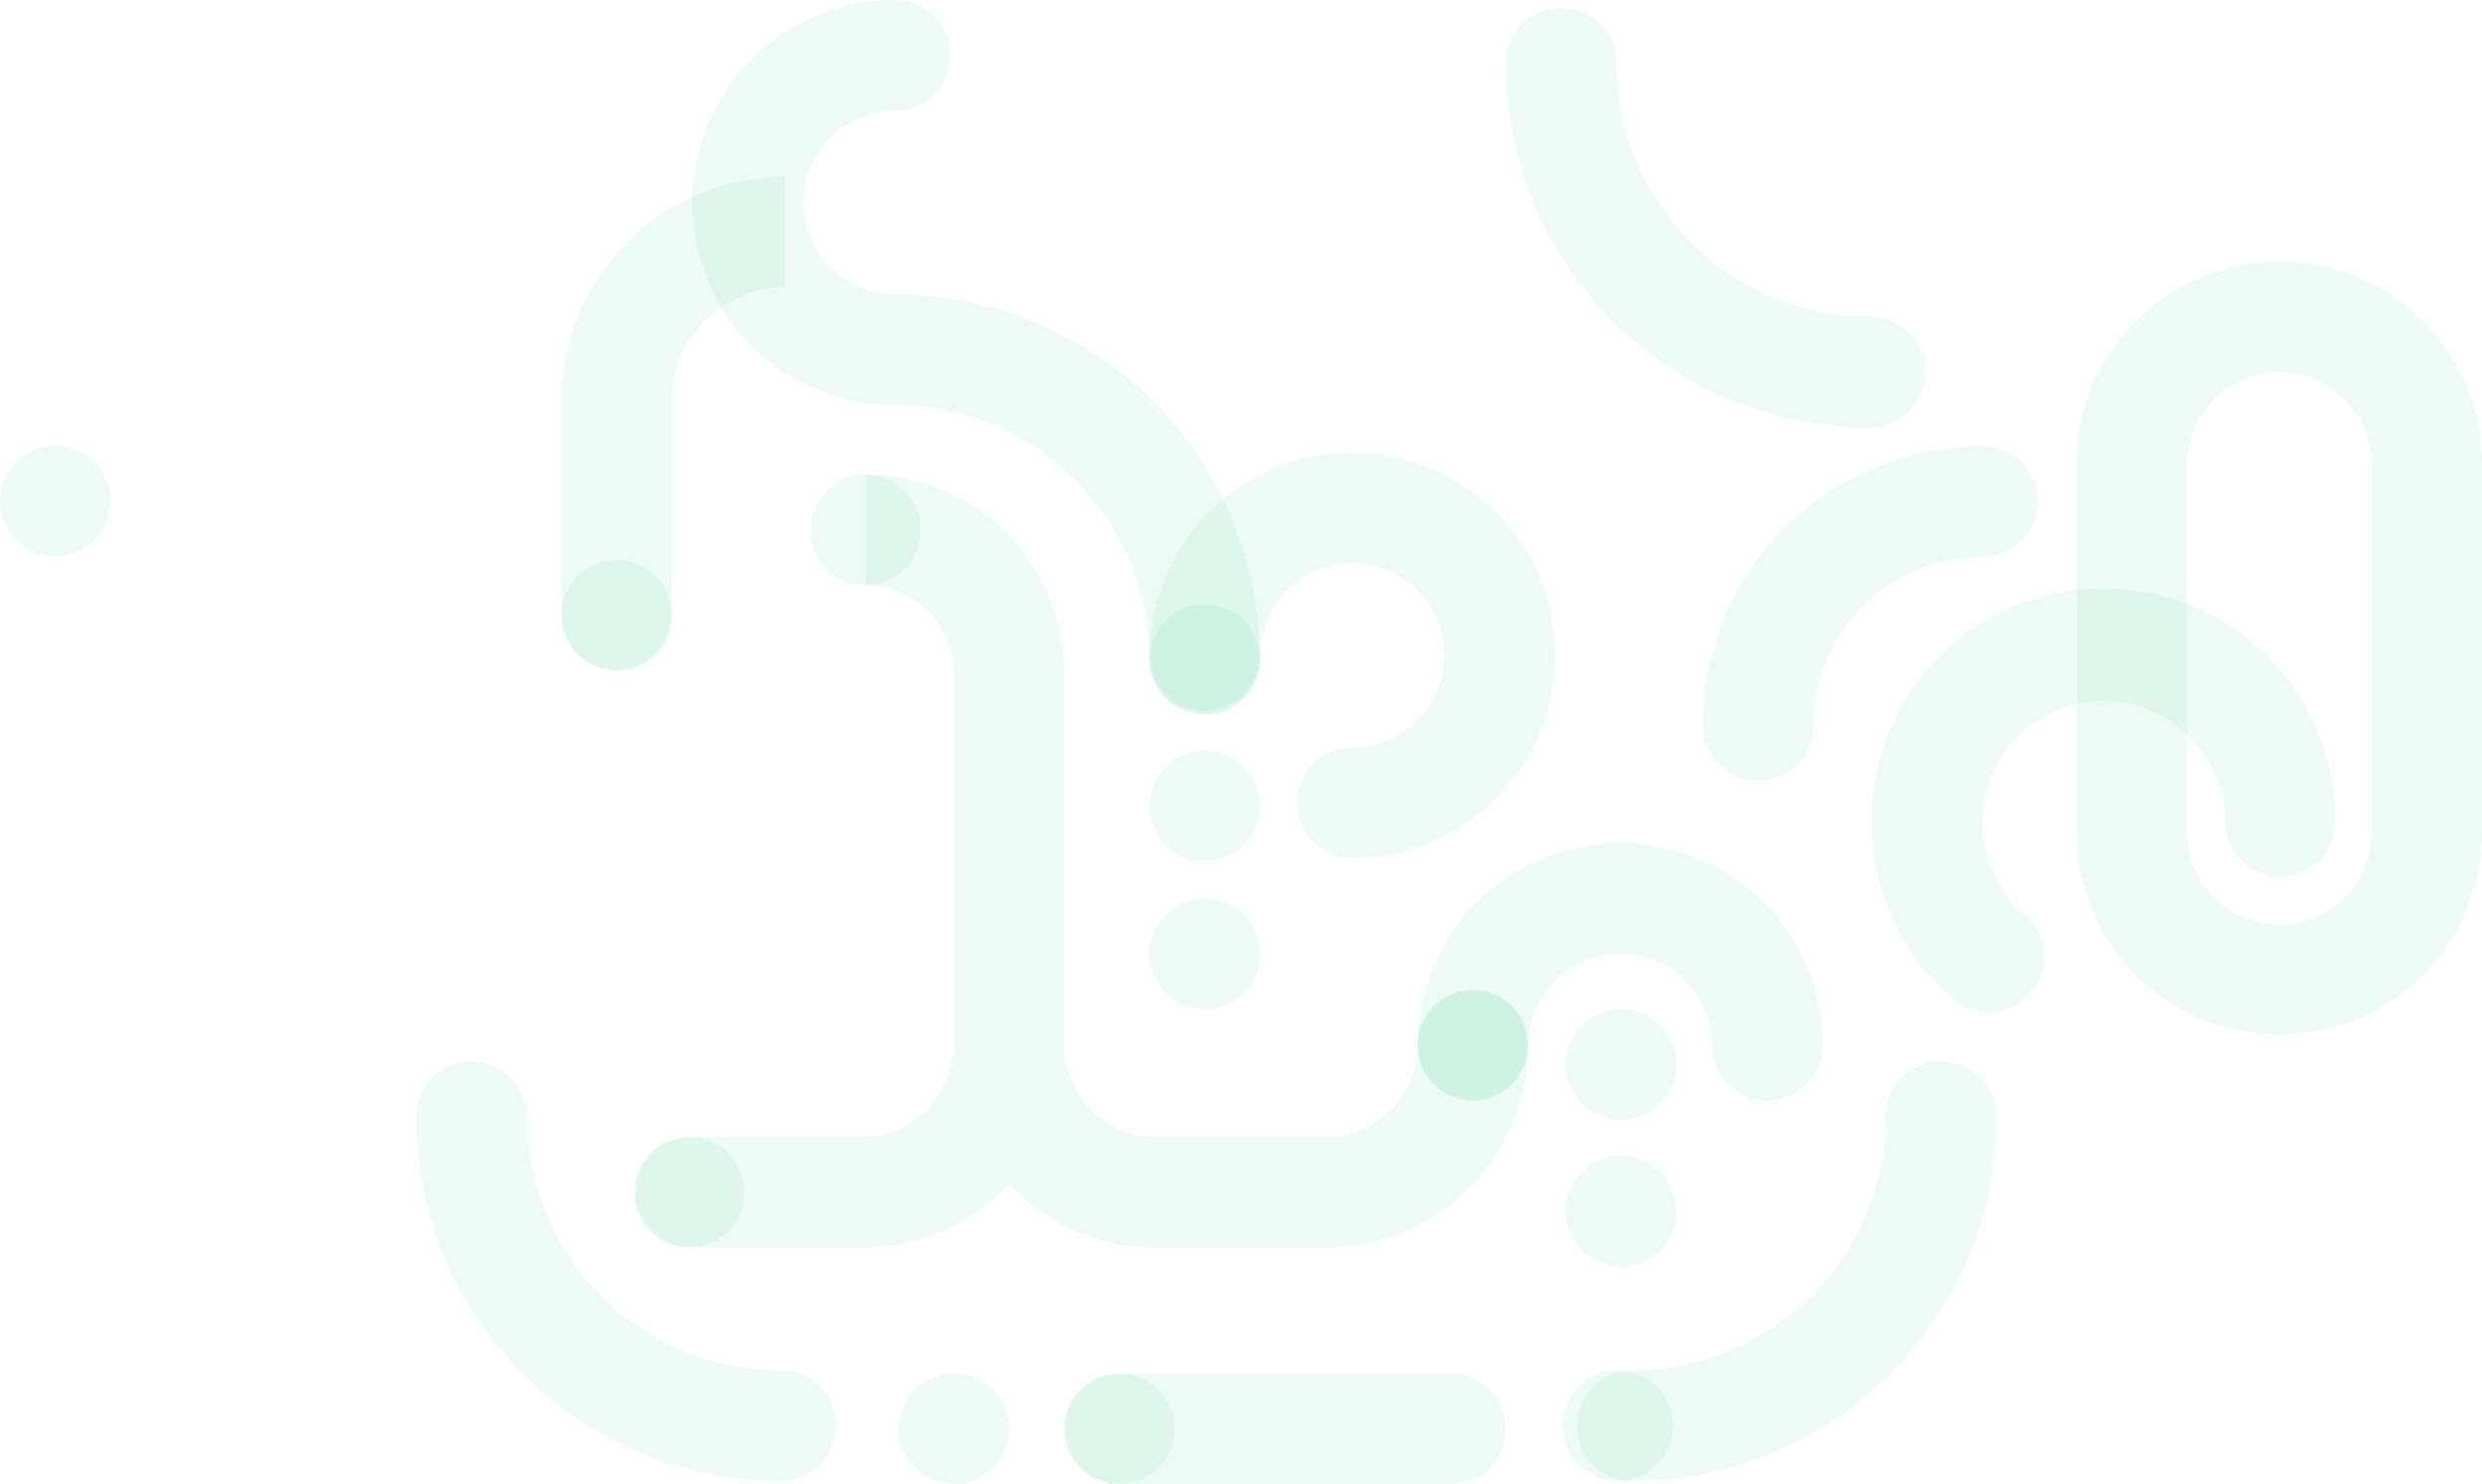 <svg xmlns="http://www.w3.org/2000/svg" width="771.424" height="461.311" viewBox="0 0 771.424 461.311">
  <g id="Grupo_410" data-name="Grupo 410" transform="translate(-294.223 -107.871)" opacity="0.75">
    <path id="Shape" d="M0,17.158A17.156,17.156,0,0,1,17.153,0H120.073a17.158,17.158,0,0,1,0,34.316H17.153A17.156,17.156,0,0,1,0,17.158Z" transform="translate(625.053 534.865)" fill="#1dc778" opacity="0.1"/>
    <path id="Shape-2" data-name="Shape" d="M0,223.057a17.158,17.158,0,0,0,17.158,17.158H70.349A62.738,62.738,0,0,0,116.1,220.482a62.738,62.738,0,0,0,45.755,19.733h52.619A62.913,62.913,0,0,0,277.392,177.3a17.158,17.158,0,0,0-34.317,0,28.6,28.6,0,0,1-28.6,28.6H161.86a28.6,28.6,0,0,1-28.6-28.6V61.77A61.77,61.77,0,0,0,71.493,0V34.316A27.453,27.453,0,0,1,98.946,61.77V177.3a28.6,28.6,0,0,1-28.6,28.6H17.158A17.158,17.158,0,0,0,0,223.057Z" transform="translate(491.748 255.431)" fill="#1dc778" opacity="0.1"/>
    <path id="Shape-3" data-name="Shape" d="M62.977,91.629A28.634,28.634,0,1,0,34.351,63,17.176,17.176,0,1,1,0,63a62.977,62.977,0,1,1,62.977,63,17.181,17.181,0,0,1,0-34.361Z" transform="translate(651.518 248.567)" fill="#1dc778" opacity="0.1"/>
    <path id="Shape-4" data-name="Shape" d="M17.153,34.316A17.158,17.158,0,1,1,34.306,17.158,17.156,17.156,0,0,1,17.153,34.316Z" transform="translate(546.148 255.431)" fill="#1dc778" opacity="0.1"/>
    <path id="Shape-5" data-name="Shape" d="M69.593,34.353a35.433,35.433,0,0,0-35.367,35.5v66.416a17.113,17.113,0,1,1-34.226,0V69.851A69.723,69.723,0,0,1,69.593,0Z" transform="translate(468.713 162.777)" fill="#1dc778" opacity="0.1"/>
    <path id="Shape-6" data-name="Shape" d="M17.153,34.316A17.158,17.158,0,1,1,34.306,17.158,17.156,17.156,0,0,1,17.153,34.316Z" transform="translate(468.713 281.904)" fill="#1dc778" opacity="0.1"/>
    <path id="Shape-7" data-name="Shape" d="M17.153,34.316A17.158,17.158,0,1,1,34.306,17.158,17.156,17.156,0,0,1,17.153,34.316Z" transform="translate(294.223 246.495)" fill="#1dc778" opacity="0.1"/>
    <path id="Shape-8" data-name="Shape" d="M63.012,34.342a28.618,28.618,0,1,0,0,57.236A113.375,113.375,0,0,1,176.433,204.906a17.185,17.185,0,0,1-34.37,0A79.018,79.018,0,0,0,63.012,125.92,62.96,62.96,0,1,1,63.012,0a17.171,17.171,0,1,1,0,34.342Z" transform="translate(509.391 107.87)" fill="#1dc778" opacity="0.1"/>
    <path id="Shape-9" data-name="Shape" d="M91.6,62.785a28.626,28.626,0,0,0-57.252,0A17.176,17.176,0,0,1,0,62.785a62.977,62.977,0,0,1,125.954,0,17.176,17.176,0,0,1-34.351,0Z" transform="translate(734.834 370.146)" fill="#1dc778" opacity="0.1"/>
    <path id="Shape-10" data-name="Shape" d="M34.306,17.158a78.916,78.916,0,0,0,78.9,78.928,17.158,17.158,0,0,1,0,34.316A113.228,113.228,0,0,1,0,17.158a17.153,17.153,0,1,1,34.306,0Z" transform="translate(762.279 110.321)" fill="#1dc778" opacity="0.1"/>
    <path id="Shape-11" data-name="Shape" d="M17.153,34.316A17.158,17.158,0,1,1,34.306,17.158,17.156,17.156,0,0,1,17.153,34.316Z" transform="translate(651.518 295.63)" fill="#1dc778" opacity="0.1"/>
    <path id="Shape-12" data-name="Shape" d="M17.153,34.316A17.158,17.158,0,1,1,34.306,17.158,17.156,17.156,0,0,1,17.153,34.316Z" transform="translate(734.834 415.738)" fill="#1dc778" opacity="0.1"/>
    <path id="Shape-13" data-name="Shape" d="M17.153,34.316A17.158,17.158,0,1,1,34.306,17.158,17.156,17.156,0,0,1,17.153,34.316Z" transform="translate(491.257 461.33)" fill="#1dc778" opacity="0.1"/>
    <path id="Shape-14" data-name="Shape" d="M17.153,34.316A17.158,17.158,0,1,1,34.306,17.158,17.156,17.156,0,0,1,17.153,34.316Z" transform="translate(651.518 341.222)" fill="#1dc778" opacity="0.1"/>
    <path id="Shape-15" data-name="Shape" d="M17.153,34.316A17.158,17.158,0,1,1,34.306,17.158,17.156,17.156,0,0,1,17.153,34.316Z" transform="translate(651.518 387.304)" fill="#1dc778" opacity="0.1"/>
    <path id="Shape-16" data-name="Shape" d="M17.153,34.316A17.158,17.158,0,1,1,34.306,17.158,17.156,17.156,0,0,1,17.153,34.316Z" transform="translate(780.902 421.621)" fill="#1dc778" opacity="0.1"/>
    <path id="Shape-17" data-name="Shape" d="M17.153,34.316A17.158,17.158,0,1,1,34.306,17.158,17.156,17.156,0,0,1,17.153,34.316Z" transform="translate(780.902 467.213)" fill="#1dc778" opacity="0.1"/>
    <path id="Shape-18" data-name="Shape" d="M17.153,96.086a78.916,78.916,0,0,0,78.9-78.928,17.153,17.153,0,1,1,34.306,0A113.228,113.228,0,0,1,17.153,130.4a17.158,17.158,0,0,1,0-34.316Z" transform="translate(784.333 437.799)" fill="#1dc778" opacity="0.1"/>
    <path id="Shape-19" data-name="Shape" d="M62.977,240.215a62.723,62.723,0,0,1-35.211-10.745,63.105,63.105,0,0,1-22.817-27.68A62.466,62.466,0,0,1,0,177.3V62.914A62.579,62.579,0,0,1,10.755,27.738,63.152,63.152,0,0,1,38.463,4.944a62.943,62.943,0,0,1,59.725,5.8A63.105,63.105,0,0,1,121,38.425a62.466,62.466,0,0,1,4.949,24.489V177.3A62.579,62.579,0,0,1,115.2,212.478,63.152,63.152,0,0,1,87.49,235.271,62.638,62.638,0,0,1,62.977,240.215Zm0-205.9a28.58,28.58,0,0,0-28.625,28.6V177.3a28.626,28.626,0,1,0,57.251,0V62.914a28.6,28.6,0,0,0-28.626-28.6Z" transform="translate(939.692 189.249)" fill="#1dc778" opacity="0.1"/>
    <path id="Shape-20" data-name="Shape" d="M109.781,72.5a37.738,37.738,0,1,0-62.118,29.084,17.181,17.181,0,0,1-22.269,26.168A72.569,72.569,0,0,1,0,72.5C0,32.537,32.178,0,72.044,0s72.044,32.537,72.044,72.5a17.153,17.153,0,1,1-34.306,0Z" transform="translate(875.98 290.728)" fill="#1dc778" opacity="0.1"/>
    <path id="Shape-21" data-name="Shape" d="M34.306,17.158a78.916,78.916,0,0,0,78.9,78.928,17.158,17.158,0,0,1,0,34.316A113.228,113.228,0,0,1,0,17.158a17.153,17.153,0,1,1,34.306,0Z" transform="translate(423.625 437.799)" fill="#1dc778" opacity="0.1"/>
    <path id="Shape-22" data-name="Shape" d="M86.773,34.263A52.528,52.528,0,0,0,34.253,86.8,17.126,17.126,0,1,1,0,86.8,86.785,86.785,0,0,1,86.773,0a17.131,17.131,0,0,1,0,34.263Z" transform="translate(823.54 246.607)" fill="#1dc778" opacity="0.1"/>
    <path id="Shape-23" data-name="Shape" d="M34.306,17.158A17.153,17.153,0,1,0,17.153,34.316,17.156,17.156,0,0,0,34.306,17.158Z" transform="translate(573.593 534.865)" fill="#1dc778" opacity="0.1"/>
    <path id="Shape-24" data-name="Shape" d="M34.306,17.158A17.153,17.153,0,1,0,17.153,34.316,17.156,17.156,0,0,0,34.306,17.158Z" transform="translate(625.053 534.865)" fill="#1dc778" opacity="0.1"/>
    <path id="Shape-25" data-name="Shape" d="M34.306,17.158A17.153,17.153,0,1,0,17.153,34.316,17.156,17.156,0,0,0,34.306,17.158Z" transform="translate(779.922 533.885)" fill="#1dc778" opacity="0.1"/>
  </g>
</svg>
